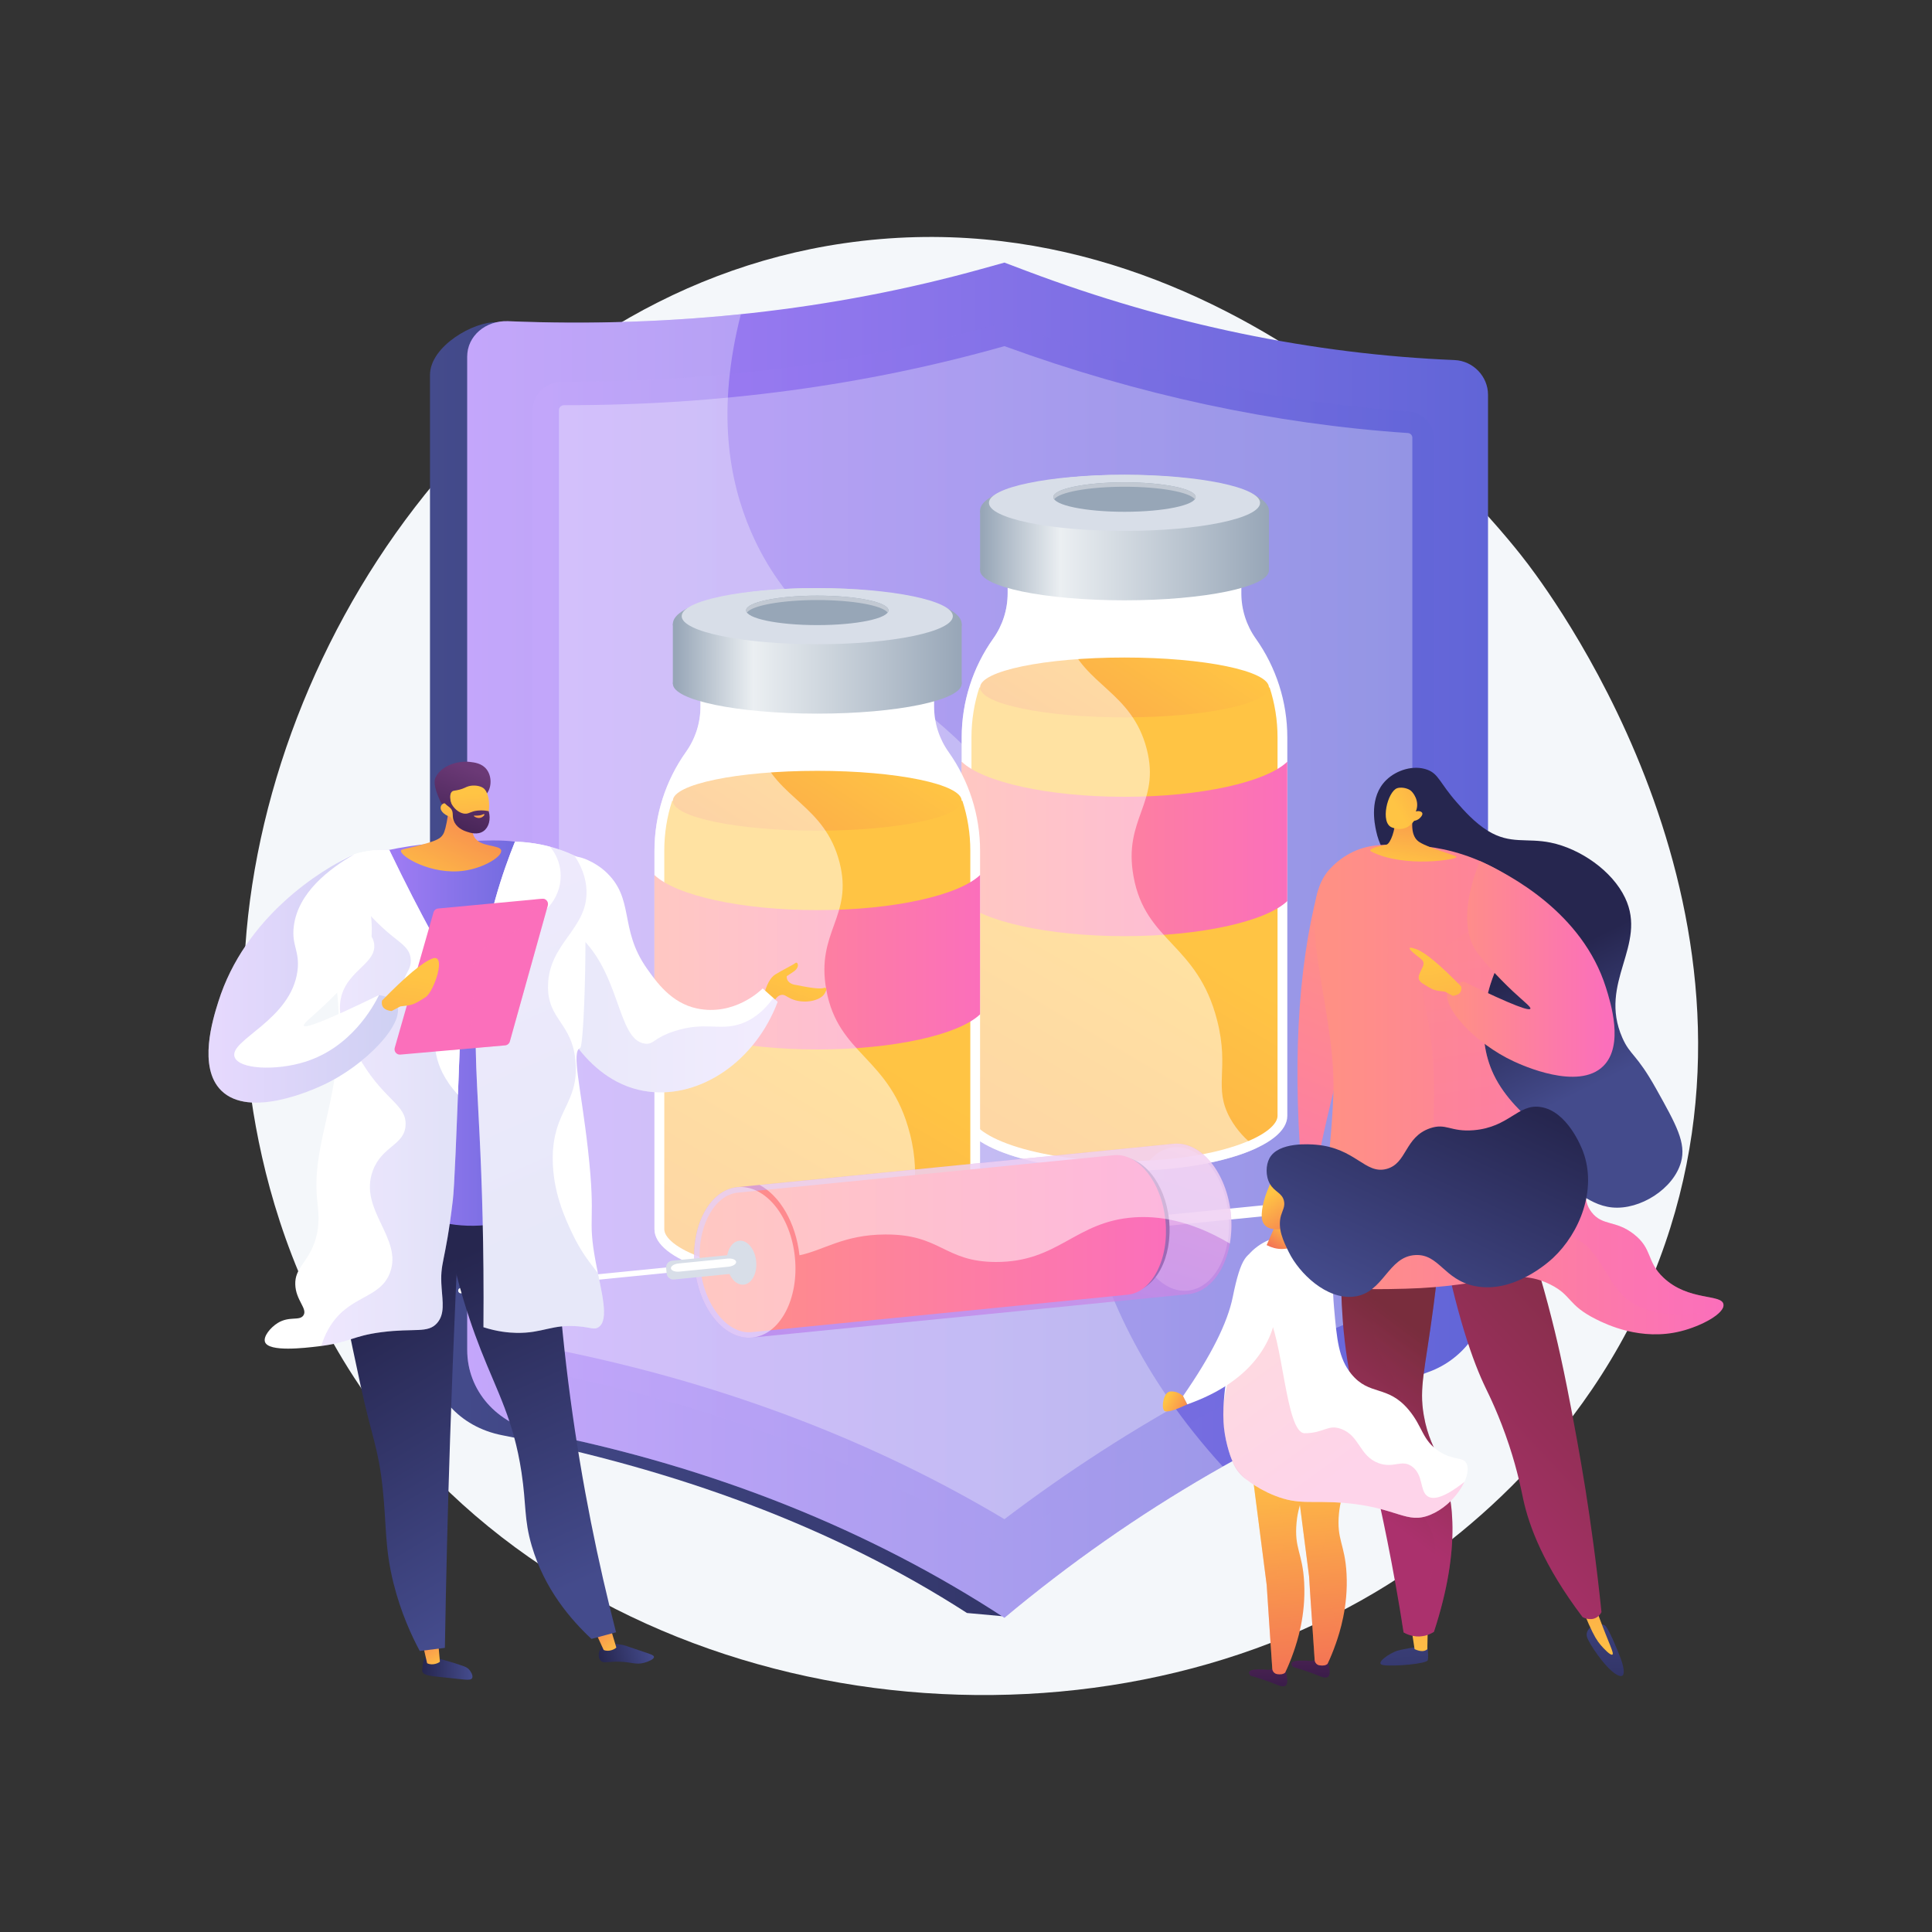 <svg version="1.2" baseProfile="tiny-ps" xmlns="http://www.w3.org/2000/svg" viewBox="0 0 512 512" width="3710" height="3710">
	<rect x="0" y="0" width="512" height="512" fill="#333333" stroke="none"/>
	<title>healthcare-svg</title>
	<defs>
		<linearGradient id="grd1" gradientUnits="userSpaceOnUse"  x1="113.95" y1="74.581" x2="384.469" y2="74.581">
			<stop offset="0" stop-color="#444b8c"  />
			<stop offset="0.996" stop-color="#26264f"  />
		</linearGradient>
		<linearGradient id="grd2" gradientUnits="userSpaceOnUse"  x1="123.817" y1="69.313" x2="394.337" y2="69.313">
			<stop offset="0" stop-color="#aa80f9"  />
			<stop offset="0.996" stop-color="#6165d7"  />
		</linearGradient>
		<linearGradient id="grd3" gradientUnits="userSpaceOnUse"  x1="141.231" y1="85.127" x2="380.049" y2="85.127">
			<stop offset="0" stop-color="#aa80f9"  />
			<stop offset="0.996" stop-color="#6165d7"  />
		</linearGradient>
		<linearGradient id="grd4" gradientUnits="userSpaceOnUse"  x1="353.287" y1="273.244" x2="218.43" y2="502.573">
			<stop offset="0" stop-color="#ffc444"  />
			<stop offset="0.996" stop-color="#f36f56"  />
		</linearGradient>
		<linearGradient id="grd5" gradientUnits="userSpaceOnUse"  x1="338.545" y1="183.582" x2="270.035" y2="288.871">
			<stop offset="0" stop-color="#ffc444"  />
			<stop offset="0.996" stop-color="#f36f56"  />
		</linearGradient>
		<linearGradient id="grd6" gradientUnits="userSpaceOnUse"  x1="254.861" y1="201.584" x2="341.148" y2="201.584">
			<stop offset="0" stop-color="#ff9085"  />
			<stop offset="1" stop-color="#fb6fbb"  />
		</linearGradient>
		<linearGradient id="grd7" gradientUnits="userSpaceOnUse"  x1="259.731" y1="142.953" x2="336.279" y2="142.953">
			<stop offset="0.008" stop-color="#97a6b7"  />
			<stop offset="0.278" stop-color="#ebeff2"  />
			<stop offset="1" stop-color="#97a6b7"  />
		</linearGradient>
		<linearGradient id="grd8" gradientUnits="userSpaceOnUse"  x1="259.731" y1="135.023" x2="336.279" y2="135.023">
			<stop offset="0.008" stop-color="#97a6b7"  />
			<stop offset="0.278" stop-color="#ebeff2"  />
			<stop offset="1" stop-color="#97a6b7"  />
		</linearGradient>
		<linearGradient id="grd9" gradientUnits="userSpaceOnUse"  x1="259.731" y1="125.54" x2="336.279" y2="125.54">
			<stop offset="0.008" stop-color="#97a6b7"  />
			<stop offset="0.278" stop-color="#ebeff2"  />
			<stop offset="1" stop-color="#97a6b7"  />
		</linearGradient>
		<linearGradient id="grd10" gradientUnits="userSpaceOnUse"  x1="271.869" y1="303.273" x2="137.013" y2="532.601">
			<stop offset="0" stop-color="#ffc444"  />
			<stop offset="0.996" stop-color="#f36f56"  />
		</linearGradient>
		<linearGradient id="grd11" gradientUnits="userSpaceOnUse"  x1="257.127" y1="213.611" x2="188.618" y2="318.899">
			<stop offset="0" stop-color="#ffc444"  />
			<stop offset="0.996" stop-color="#f36f56"  />
		</linearGradient>
		<linearGradient id="grd12" gradientUnits="userSpaceOnUse"  x1="173.444" y1="231.613" x2="259.731" y2="231.613">
			<stop offset="0" stop-color="#ff9085"  />
			<stop offset="1" stop-color="#fb6fbb"  />
		</linearGradient>
		<linearGradient id="grd13" gradientUnits="userSpaceOnUse"  x1="178.313" y1="172.982" x2="254.861" y2="172.982">
			<stop offset="0.008" stop-color="#97a6b7"  />
			<stop offset="0.278" stop-color="#ebeff2"  />
			<stop offset="1" stop-color="#97a6b7"  />
		</linearGradient>
		<linearGradient id="grd14" gradientUnits="userSpaceOnUse"  x1="178.313" y1="165.051" x2="254.861" y2="165.051">
			<stop offset="0.008" stop-color="#97a6b7"  />
			<stop offset="0.278" stop-color="#ebeff2"  />
			<stop offset="1" stop-color="#97a6b7"  />
		</linearGradient>
		<linearGradient id="grd15" gradientUnits="userSpaceOnUse"  x1="178.313" y1="155.569" x2="254.861" y2="155.569">
			<stop offset="0.008" stop-color="#97a6b7"  />
			<stop offset="0.278" stop-color="#ebeff2"  />
			<stop offset="1" stop-color="#97a6b7"  />
		</linearGradient>
		<linearGradient id="grd16" gradientUnits="userSpaceOnUse"  x1="285.042" y1="308.072" x2="307.343" y2="305.853">
			<stop offset="0" stop-color="#444b8c"  />
			<stop offset="0.996" stop-color="#26264f"  />
		</linearGradient>
		<linearGradient id="grd17" gradientUnits="userSpaceOnUse"  x1="334.838" y1="305.965" x2="290.46" y2="446.753">
			<stop offset="0.004" stop-color="#e38ddd"  />
			<stop offset="1" stop-color="#9571f6"  />
		</linearGradient>
		<linearGradient id="grd18" gradientUnits="userSpaceOnUse"  x1="185.748" y1="305.83" x2="308.643" y2="305.83">
			<stop offset="0" stop-color="#ff9085"  />
			<stop offset="1" stop-color="#fb6fbb"  />
		</linearGradient>
		<linearGradient id="grd19" gradientUnits="userSpaceOnUse"  x1="203.858" y1="257.222" x2="178.352" y2="325.538">
			<stop offset="0" stop-color="#ffc444"  />
			<stop offset="0.996" stop-color="#f36f56"  />
		</linearGradient>
		<linearGradient id="grd20" gradientUnits="userSpaceOnUse"  x1="206.089" y1="242.179" x2="143.548" y2="242.179">
			<stop offset="0" stop-color="#aa80f9"  />
			<stop offset="0.996" stop-color="#6165d7"  />
		</linearGradient>
		<linearGradient id="grd21" gradientUnits="userSpaceOnUse"  x1="124.749" y1="438.368" x2="111.789" y2="438.743">
			<stop offset="0" stop-color="#444b8c"  />
			<stop offset="0.996" stop-color="#26264f"  />
		</linearGradient>
		<linearGradient id="grd22" gradientUnits="userSpaceOnUse"  x1="120.023" y1="439.916" x2="113.224" y2="429.375">
			<stop offset="0" stop-color="#ffc444"  />
			<stop offset="0.996" stop-color="#f36f56"  />
		</linearGradient>
		<linearGradient id="grd23" gradientUnits="userSpaceOnUse"  x1="171.363" y1="432.538" x2="158.056" y2="436.197">
			<stop offset="0" stop-color="#444b8c"  />
			<stop offset="0.996" stop-color="#26264f"  />
		</linearGradient>
		<linearGradient id="grd24" gradientUnits="userSpaceOnUse"  x1="166.138" y1="436.391" x2="158.386" y2="426.178">
			<stop offset="0" stop-color="#ffc444"  />
			<stop offset="0.996" stop-color="#f36f56"  />
		</linearGradient>
		<linearGradient id="grd25" gradientUnits="userSpaceOnUse"  x1="145.034" y1="423.5" x2="107.421" y2="338.71">
			<stop offset="0" stop-color="#444b8c"  />
			<stop offset="0.996" stop-color="#26264f"  />
		</linearGradient>
		<linearGradient id="grd26" gradientUnits="userSpaceOnUse"  x1="112.78" y1="436.211" x2="68.938" y2="363.127">
			<stop offset="0" stop-color="#444b8c"  />
			<stop offset="0.996" stop-color="#26264f"  />
		</linearGradient>
		<linearGradient id="grd27" gradientUnits="userSpaceOnUse"  x1="96.052" y1="222.464" x2="149.051" y2="222.464">
			<stop offset="0" stop-color="#aa80f9"  />
			<stop offset="0.996" stop-color="#6165d7"  />
		</linearGradient>
		<linearGradient id="grd28" gradientUnits="userSpaceOnUse"  x1="129.156" y1="174.858" x2="187.134" y2="306.017">
			<stop offset="0" stop-color="#aa80f9"  />
			<stop offset="0.996" stop-color="#6165d7"  />
		</linearGradient>
		<linearGradient id="grd29" gradientUnits="userSpaceOnUse"  x1="85.148" y1="224.933" x2="121.756" y2="224.933">
			<stop offset="0" stop-color="#aa80f9"  />
			<stop offset="0.996" stop-color="#6165d7"  />
		</linearGradient>
		<linearGradient id="grd30" gradientUnits="userSpaceOnUse"  x1="102.307" y1="232.967" x2="118.63" y2="198.979">
			<stop offset="0" stop-color="#ffc444"  />
			<stop offset="0.996" stop-color="#f36f56"  />
		</linearGradient>
		<linearGradient id="grd31" gradientUnits="userSpaceOnUse"  x1="121.595" y1="231.368" x2="131.345" y2="206.333">
			<stop offset="0" stop-color="#311944"  />
			<stop offset="1" stop-color="#6b3976"  />
		</linearGradient>
		<linearGradient id="grd32" gradientUnits="userSpaceOnUse"  x1="129.779" y1="210.059" x2="131.656" y2="245.766">
			<stop offset="0" stop-color="#ffc444"  />
			<stop offset="0.996" stop-color="#f36f56"  />
		</linearGradient>
		<linearGradient id="grd33" gradientUnits="userSpaceOnUse"  x1="124.489" y1="231.695" x2="133.907" y2="207.514">
			<stop offset="0" stop-color="#311944"  />
			<stop offset="1" stop-color="#6b3976"  />
		</linearGradient>
		<linearGradient id="grd34" gradientUnits="userSpaceOnUse"  x1="125.469" y1="214.624" x2="125.048" y2="218.506">
			<stop offset="0" stop-color="#ffc444"  />
			<stop offset="1" stop-color="#f36f56"  />
		</linearGradient>
		<linearGradient id="grd35" gradientUnits="userSpaceOnUse"  x1="57.858" y1="226.114" x2="103.697" y2="226.114">
			<stop offset="0" stop-color="#aa80f9"  />
			<stop offset="0.996" stop-color="#6165d7"  />
		</linearGradient>
		<linearGradient id="grd36" gradientUnits="userSpaceOnUse"  x1="155.875" y1="330.693" x2="151.935" y2="296.109">
			<stop offset="0" stop-color="#ff9085"  />
			<stop offset="1" stop-color="#fb6fbb"  />
		</linearGradient>
		<linearGradient id="grd37" gradientUnits="userSpaceOnUse"  x1="102.898" y1="257.446" x2="90.094" y2="335.747">
			<stop offset="0" stop-color="#ffc444"  />
			<stop offset="0.996" stop-color="#f36f56"  />
		</linearGradient>
		<linearGradient id="grd38" gradientUnits="userSpaceOnUse"  x1="155.898" y1="330.869" x2="151.95" y2="296.219">
			<stop offset="0" stop-color="#ff9085"  />
			<stop offset="1" stop-color="#fb6fbb"  />
		</linearGradient>
		<linearGradient id="grd39" gradientUnits="userSpaceOnUse"  x1="377.973" y1="250.022" x2="330.446" y2="361.035">
			<stop offset="0" stop-color="#ff9085"  />
			<stop offset="1" stop-color="#fb6fbb"  />
		</linearGradient>
		<linearGradient id="grd40" gradientUnits="userSpaceOnUse"  x1="377.519" y1="417.739" x2="380.324" y2="468.229">
			<stop offset="0" stop-color="#444b8c"  />
			<stop offset="0.996" stop-color="#26264f"  />
		</linearGradient>
		<linearGradient id="grd41" gradientUnits="userSpaceOnUse"  x1="373.913" y1="442.476" x2="372.464" y2="376.16">
			<stop offset="0" stop-color="#ffc444"  />
			<stop offset="0.996" stop-color="#f36f56"  />
		</linearGradient>
		<linearGradient id="grd42" gradientUnits="userSpaceOnUse"  x1="429.007" y1="416.258" x2="431.608" y2="463.066">
			<stop offset="0" stop-color="#444b8c"  />
			<stop offset="0.996" stop-color="#26264f"  />
		</linearGradient>
		<linearGradient id="grd43" gradientUnits="userSpaceOnUse"  x1="418.785" y1="442.021" x2="417.256" y2="372.062">
			<stop offset="0" stop-color="#ffc444"  />
			<stop offset="0.996" stop-color="#f36f56"  />
		</linearGradient>
		<linearGradient id="grd44" gradientUnits="userSpaceOnUse"  x1="323.234" y1="369.931" x2="350.251" y2="333.671">
			<stop offset="0" stop-color="#ab316d"  />
			<stop offset="1" stop-color="#792d3d"  />
		</linearGradient>
		<linearGradient id="grd45" gradientUnits="userSpaceOnUse"  x1="340.193" y1="363.62" x2="409.654" y2="298.842">
			<stop offset="0" stop-color="#ab316d"  />
			<stop offset="1" stop-color="#792d3d"  />
		</linearGradient>
		<linearGradient id="grd46" gradientUnits="userSpaceOnUse"  x1="373.096" y1="311.814" x2="357.504" y2="280.016">
			<stop offset="0" stop-color="#444b8c"  />
			<stop offset="0.996" stop-color="#26264f"  />
		</linearGradient>
		<linearGradient id="grd47" gradientUnits="userSpaceOnUse"  x1="337.796" y1="372.711" x2="361.031" y2="341.527">
			<stop offset="0" stop-color="#ab316d"  />
			<stop offset="1" stop-color="#792d3d"  />
		</linearGradient>
		<linearGradient id="grd48" gradientUnits="userSpaceOnUse"  x1="353.711" y1="223.586" x2="456.425" y2="223.586">
			<stop offset="0" stop-color="#ff9085"  />
			<stop offset="1" stop-color="#fb6fbb"  />
		</linearGradient>
		<linearGradient id="grd49" gradientUnits="userSpaceOnUse"  x1="436.67" y1="218.881" x2="453.39" y2="321.131">
			<stop offset="0" stop-color="#ff9085"  />
			<stop offset="1" stop-color="#fb6fbb"  />
		</linearGradient>
		<linearGradient id="grd50" gradientUnits="userSpaceOnUse"  x1="385.065" y1="227.917" x2="425.586" y2="227.917">
			<stop offset="0" stop-color="#ff9085"  />
			<stop offset="1" stop-color="#fb6fbb"  />
		</linearGradient>
		<linearGradient id="grd51" gradientUnits="userSpaceOnUse"  x1="362.263" y1="227.887" x2="366.974" y2="200.967">
			<stop offset="0" stop-color="#ffc444"  />
			<stop offset="0.996" stop-color="#f36f56"  />
		</linearGradient>
		<linearGradient id="grd52" gradientUnits="userSpaceOnUse"  x1="367.645" y1="209.734" x2="398.356" y2="191.797">
			<stop offset="0" stop-color="#ffc444"  />
			<stop offset="0.996" stop-color="#f36f56"  />
		</linearGradient>
		<linearGradient id="grd53" gradientUnits="userSpaceOnUse"  x1="385.701" y1="254.08" x2="397.685" y2="327.368">
			<stop offset="0" stop-color="#ffc444"  />
			<stop offset="0.996" stop-color="#f36f56"  />
		</linearGradient>
		<linearGradient id="grd54" gradientUnits="userSpaceOnUse"  x1="342.102" y1="448.481" x2="341.554" y2="413.789">
			<stop offset="0" stop-color="#311944"  />
			<stop offset="1" stop-color="#893976"  />
		</linearGradient>
		<linearGradient id="grd55" gradientUnits="userSpaceOnUse"  x1="342.197" y1="383.939" x2="347.171" y2="446.273">
			<stop offset="0" stop-color="#ffc444"  />
			<stop offset="0.996" stop-color="#f36f56"  />
		</linearGradient>
		<linearGradient id="grd56" gradientUnits="userSpaceOnUse"  x1="342.197" y1="383.939" x2="347.171" y2="446.276">
			<stop offset="0" stop-color="#ffc444"  />
			<stop offset="0.996" stop-color="#f36f56"  />
		</linearGradient>
		<linearGradient id="grd57" gradientUnits="userSpaceOnUse"  x1="330.872" y1="450.802" x2="330.323" y2="416.111">
			<stop offset="0" stop-color="#311944"  />
			<stop offset="1" stop-color="#893976"  />
		</linearGradient>
		<linearGradient id="grd58" gradientUnits="userSpaceOnUse"  x1="330.967" y1="386.26" x2="335.941" y2="448.595">
			<stop offset="0" stop-color="#ffc444"  />
			<stop offset="0.996" stop-color="#f36f56"  />
		</linearGradient>
		<linearGradient id="grd59" gradientUnits="userSpaceOnUse"  x1="330.967" y1="386.26" x2="335.941" y2="448.597">
			<stop offset="0" stop-color="#ffc444"  />
			<stop offset="0.996" stop-color="#f36f56"  />
		</linearGradient>
		<linearGradient id="grd60" gradientUnits="userSpaceOnUse"  x1="345.127" y1="326.929" x2="341.009" y2="333.592">
			<stop offset="0" stop-color="#ffc444"  />
			<stop offset="0.996" stop-color="#f36f56"  />
		</linearGradient>
		<linearGradient id="grd61" gradientUnits="userSpaceOnUse"  x1="333.757" y1="318.639" x2="377.213" y2="378.892">
			<stop offset="0" stop-color="#ff9085"  />
			<stop offset="1" stop-color="#fb6fbb"  />
		</linearGradient>
		<linearGradient id="grd62" gradientUnits="userSpaceOnUse"  x1="330.462" y1="320.477" x2="338.66" y2="332.751">
			<stop offset="0" stop-color="#ffc444"  />
			<stop offset="0.996" stop-color="#f36f56"  />
		</linearGradient>
		<linearGradient id="grd63" gradientUnits="userSpaceOnUse"  x1="325.898" y1="329.521" x2="354.109" y2="269.243">
			<stop offset="0" stop-color="#444b8c"  />
			<stop offset="0.996" stop-color="#26264f"  />
		</linearGradient>
		<linearGradient id="grd64" gradientUnits="userSpaceOnUse"  x1="310.787" y1="367.646" x2="318.496" y2="371.848">
			<stop offset="0" stop-color="#ffc444"  />
			<stop offset="0.996" stop-color="#f36f56"  />
		</linearGradient>
	</defs>
	<style>
		tspan { white-space:pre }
		.shp0 { fill: #f4f7fa } 
		.shp1 { fill: url(#grd1) } 
		.shp2 { fill: url(#grd2) } 
		.shp3 { opacity: 0.502;mix-blend-mode: multiply;fill: url(#grd3) } 
		.shp4 { opacity: 0.302;mix-blend-mode: soft-light;fill: #ffffff } 
		.shp5 { mix-blend-mode: soft-light;fill: #ffffff } 
		.shp6 { fill: #ffffff } 
		.shp7 { fill: url(#grd4) } 
		.shp8 { fill: url(#grd5) } 
		.shp9 { fill: url(#grd6) } 
		.shp10 { opacity: 0.502;mix-blend-mode: soft-light;fill: #ffffff } 
		.shp11 { fill: url(#grd7) } 
		.shp12 { fill: url(#grd8) } 
		.shp13 { fill: url(#grd9) } 
		.shp14 { fill: #d8dee8 } 
		.shp15 { fill: #97a6b7 } 
		.shp16 { fill: #c2c9d3 } 
		.shp17 { fill: url(#grd10) } 
		.shp18 { fill: url(#grd11) } 
		.shp19 { fill: url(#grd12) } 
		.shp20 { fill: url(#grd13) } 
		.shp21 { fill: url(#grd14) } 
		.shp22 { fill: url(#grd15) } 
		.shp23 { fill: url(#grd16) } 
		.shp24 { opacity: 0.69;fill: url(#grd17) } 
		.shp25 { fill: url(#grd18) } 
		.shp26 { opacity: 0.502;mix-blend-mode: multiply;fill: #d8dee8 } 
		.shp27 { fill: url(#grd19) } 
		.shp28 { opacity: 0.149;mix-blend-mode: multiply;fill: url(#grd20) } 
		.shp29 { fill: url(#grd21) } 
		.shp30 { fill: url(#grd22) } 
		.shp31 { fill: url(#grd23) } 
		.shp32 { fill: url(#grd24) } 
		.shp33 { fill: url(#grd25) } 
		.shp34 { fill: url(#grd26) } 
		.shp35 { fill: url(#grd27) } 
		.shp36 { opacity: 0.149;mix-blend-mode: multiply;fill: url(#grd28) } 
		.shp37 { opacity: 0.302;mix-blend-mode: multiply;fill: url(#grd29) } 
		.shp38 { fill: url(#grd30) } 
		.shp39 { fill: url(#grd31) } 
		.shp40 { fill: url(#grd32) } 
		.shp41 { fill: url(#grd33) } 
		.shp42 { fill: url(#grd34) } 
		.shp43 { opacity: 0.302;mix-blend-mode: multiply;fill: url(#grd35) } 
		.shp44 { fill: url(#grd36) } 
		.shp45 { fill: url(#grd37) } 
		.shp46 { opacity: 0.302;mix-blend-mode: multiply;fill: url(#grd38) } 
		.shp47 { fill: url(#grd39) } 
		.shp48 { fill: url(#grd40) } 
		.shp49 { fill: url(#grd41) } 
		.shp50 { fill: url(#grd42) } 
		.shp51 { fill: url(#grd43) } 
		.shp52 { fill: url(#grd44) } 
		.shp53 { fill: url(#grd45) } 
		.shp54 { fill: url(#grd46) } 
		.shp55 { opacity: 0.302;mix-blend-mode: multiply;fill: url(#grd47) } 
		.shp56 { fill: url(#grd48) } 
		.shp57 { mix-blend-mode: multiply;fill: url(#grd49) } 
		.shp58 { fill: url(#grd50) } 
		.shp59 { fill: url(#grd51) } 
		.shp60 { fill: url(#grd52) } 
		.shp61 { fill: url(#grd53) } 
		.shp62 { fill: url(#grd54) } 
		.shp63 { fill: url(#grd55) } 
		.shp64 { opacity: 0.302;mix-blend-mode: multiply;fill: url(#grd56) } 
		.shp65 { fill: url(#grd57) } 
		.shp66 { fill: url(#grd58) } 
		.shp67 { opacity: 0.302;mix-blend-mode: multiply;fill: url(#grd59) } 
		.shp68 { fill: url(#grd60) } 
		.shp69 { opacity: 0.302;mix-blend-mode: multiply;fill: url(#grd61) } 
		.shp70 { fill: url(#grd62) } 
		.shp71 { fill: url(#grd63) } 
		.shp72 { fill: url(#grd64) } 
	</style>
	<g id="Illustration">
		<g id="&lt;Group&gt;">
			<path id="&lt;Path&gt;" class="shp0" d="M439.76 333.76C420.27 385.62 379.86 412.83 364.39 422.01C284.7 469.33 165.07 454.86 103.92 378.95C64.76 330.34 64.25 274.7 64.64 258.86C66.81 172.83 130.18 78.05 223.63 64.47C327.07 49.43 398.1 140.44 404.99 149.58C413.34 160.65 473.68 243.49 439.76 333.76Z" />
			<g id="&lt;Group&gt;">
				<g id="&lt;Group&gt;">
					<path id="&lt;Path&gt;" class="shp1" d="M262.35 77.1L256.31 74.86L250.23 76.52C211.17 87.24 175.61 87.18 131.57 85.4C125.59 85.16 113.95 91.73 113.95 99.38L113.95 358.82C113.95 369.37 121.77 378.15 133.07 380.35L133.07 380.35C179.14 389.34 220.76 404.58 256.26 427.46L265.51 428.3C291 399.69 325.41 378.44 368.76 364.53L368.76 364.53C378.1 361.22 384.47 352.43 384.47 342.93L384.47 109.37C384.47 104.56 380.51 100.51 375.61 100.31L375.61 100.31C338.21 98.8 299.92 91.05 262.35 77.1Z" />
					<path id="&lt;Path&gt;" class="shp2" d="M272.22 71.87L266.18 69.59L260.1 71.28C221.03 82.15 178.7 86.93 134.66 85.12L134.66 85.12C128.68 84.88 123.82 89.07 123.82 94.48L123.82 357.77C123.82 368.49 131.64 377.39 142.94 379.63L142.94 379.63C189.01 388.76 230.68 405.51 266.18 428.73L266.18 428.73L266.18 428.73C300.71 399.88 338.97 377.84 378.63 363.57L378.63 363.57C387.96 360.21 394.34 351.29 394.34 341.65L394.34 104.61C394.34 99.74 390.38 95.63 385.48 95.42L385.48 95.42C348.08 93.89 309.78 86.02 272.22 71.87Z" />
					<path id="&lt;Path&gt;" class="shp3" d="M373.32 109.04C338.11 106.58 302.43 98.84 267.11 85.75L266.18 85.4L265.24 85.67C228.87 96.02 189.97 101.28 149.29 101.12C144.8 101.11 141.23 104.33 141.23 108.42L141.23 356.74C141.23 360.42 143.9 363.5 147.78 364.29C191.8 373.28 231.45 388.7 266.18 409.98C299.99 383.64 336.48 363.59 374.57 350.11C377.8 348.96 380.05 345.84 380.05 342.5L380.05 116.19C380.05 112.46 377.08 109.3 373.32 109.04Z" />
					<path id="&lt;Path&gt;" class="shp4" d="M266.18 402.6C231.85 382.08 192.81 367.07 149.72 358.17C148.79 357.98 148.13 357.22 148.13 356.33L148.13 108.65C148.13 107.94 148.74 107.38 149.53 107.38C190.43 107.44 229.62 102.1 266.18 91.73C301.72 104.7 337.71 112.37 373.12 114.76C373.77 114.81 374.29 115.35 374.29 116L374.29 342.85C374.29 343.65 373.72 344.44 372.94 344.71C335.57 357.84 299.6 377.24 266.18 402.6Z" />
					<g id="&lt;Group&gt;" style="opacity: 0.302">
						<path id="&lt;Path&gt;" class="shp5" d="M277.45 229.41C256.05 181.34 216.01 180.26 199 140.84C193.22 127.45 189.81 108.84 196.33 83.27C176.28 85.35 155.67 85.99 134.66 85.12L134.66 85.12C128.68 84.88 123.82 89.07 123.82 94.48L123.82 357.77C123.82 368.49 131.64 377.39 142.94 379.63L142.94 379.63C189.01 388.76 230.68 405.51 266.18 428.73L266.18 428.73L266.18 428.73C284.51 413.41 303.92 400 324.04 388.66C302.23 364.69 292.45 341.58 288.01 322.36C278.9 282.9 293.49 265.45 277.45 229.41Z" />
					</g>
				</g>
				<g id="&lt;Group&gt;">
					<path id="&lt;Path&gt;" class="shp6" d="M328.97 157.23L328.97 150.15L267.04 150.15L267.04 157.23C267.04 161.54 265.7 165.74 263.21 169.24C257.78 176.89 254.86 186.04 254.86 195.41L254.86 295.73C254.86 303.78 274.18 310.3 298 310.3C321.83 310.3 341.15 303.78 341.15 295.73L341.15 195.41C341.15 186.04 338.23 176.89 332.8 169.24C330.31 165.74 328.97 161.54 328.97 157.23Z" />
					<path id="&lt;Path&gt;" class="shp7" d="M259.55 182.18C258.17 186.41 257.45 190.87 257.45 195.41L257.45 295.73C257.45 297.75 260.31 300.87 268.33 303.58C276.22 306.25 286.76 307.71 298 307.71C309.25 307.71 319.79 306.25 327.68 303.58C335.7 300.87 338.56 297.75 338.56 295.73L338.56 195.41C338.56 190.87 337.84 186.41 336.46 182.18L259.55 182.18Z" />
					<path id="&lt;Path&gt;" class="shp8" d="M336.28 182.18C336.28 186.56 319.14 190.11 298 190.11C276.87 190.11 259.73 186.56 259.73 182.18C259.73 177.8 276.87 174.25 298 174.25C319.14 174.25 336.28 177.8 336.28 182.18Z" />
					<g id="&lt;Group&gt;">
						<path id="&lt;Path&gt;" class="shp9" d="M298 211.16C277.68 211.16 260.5 207.25 254.86 201.86L254.86 238.79C260.5 244.17 277.68 248.09 298 248.09C318.33 248.09 335.51 244.17 341.15 238.79L341.15 201.86C335.51 207.25 318.33 211.16 298 211.16Z" />
					</g>
					<path id="&lt;Path&gt;" class="shp10" d="M326.04 296.42C321.39 288.06 325.92 283.55 322.55 270.38C317.31 249.95 303.58 249.78 300.4 232.29C297.58 216.81 307.62 212.94 303.89 198.48C299.98 183.31 287.39 181.65 282.91 169.34C281.17 164.57 280.71 158.36 283.38 150.15L267.04 150.15L267.04 157.23C267.04 161.54 265.7 165.74 263.21 169.24C257.78 176.89 254.86 186.04 254.86 195.41L254.86 295.73C254.86 303.78 274.18 310.3 298 310.3C312.46 310.3 325.24 307.9 333.07 304.22C330.23 302.13 327.8 299.57 326.04 296.42Z" />
					<g id="&lt;Group&gt;">
						<path id="&lt;Path&gt;" class="shp11" d="M336.28 151.16C336.28 155.54 319.14 159.09 298 159.09C276.87 159.09 259.73 155.54 259.73 151.16C259.73 146.78 276.87 143.23 298 143.23C319.14 143.23 336.28 146.78 336.28 151.16Z" />
						<path id="&lt;Path&gt;" class="shp12" d="M336.28 151.16L259.73 151.16L259.73 135.3L336.28 135.3L336.28 151.16Z" />
						<path id="&lt;Path&gt;" class="shp13" d="M336.28 135.33C336.28 140.58 319.14 144.84 298 144.84C276.87 144.84 259.73 140.58 259.73 135.33C259.73 130.07 276.87 125.82 298 125.82C319.14 125.82 336.28 130.07 336.28 135.33Z" />
						<path id="&lt;Path&gt;" class="shp14" d="M333.93 133.26C333.93 137.37 317.85 140.7 298 140.7C278.16 140.7 262.08 137.37 262.08 133.26C262.08 129.15 278.16 125.82 298 125.82C317.85 125.82 333.93 129.15 333.93 133.26Z" />
						<g id="&lt;Group&gt;">
							<path id="&lt;Path&gt;" class="shp15" d="M316.86 131.72C316.86 133.88 308.42 135.63 298 135.63C287.59 135.63 279.15 133.88 279.15 131.72C279.15 129.57 287.59 127.82 298 127.82C308.42 127.82 316.86 129.57 316.86 131.72Z" />
							<path id="&lt;Path&gt;" class="shp16" d="M298 128.99C307.46 128.99 315.28 130.43 316.65 132.31C316.79 132.12 316.86 131.92 316.86 131.72C316.86 129.57 308.42 127.82 298 127.82C287.59 127.82 279.15 129.57 279.15 131.72C279.15 131.92 279.22 132.12 279.36 132.31C280.73 130.43 288.55 128.99 298 128.99Z" />
						</g>
					</g>
				</g>
				<g id="&lt;Group&gt;">
					<path id="&lt;Path&gt;" class="shp6" d="M247.55 187.26L247.55 180.18L185.63 180.18L185.63 187.26C185.63 191.57 184.29 195.76 181.79 199.27C176.36 206.92 173.44 216.06 173.44 225.44L173.44 325.76C173.44 333.81 192.76 340.33 216.59 340.33C240.42 340.33 259.73 333.81 259.73 325.76L259.73 225.44C259.73 216.06 256.81 206.92 251.38 199.27C248.89 195.76 247.55 191.57 247.55 187.26Z" />
					<path id="&lt;Path&gt;" class="shp17" d="M178.13 212.21C176.75 216.44 176.04 220.9 176.04 225.44L176.04 325.76C176.04 327.78 178.89 330.9 186.91 333.61C194.8 336.27 205.34 337.74 216.59 337.74C227.84 337.74 238.38 336.27 246.27 333.61C254.28 330.9 257.14 327.78 257.14 325.76L257.14 225.44C257.14 220.9 256.43 216.44 255.04 212.21L178.13 212.21Z" />
					<path id="&lt;Path&gt;" class="shp18" d="M254.86 212.21C254.86 216.59 237.73 220.14 216.59 220.14C195.45 220.14 178.31 216.59 178.31 212.21C178.31 207.83 195.45 204.28 216.59 204.28C237.73 204.28 254.86 207.83 254.86 212.21Z" />
					<g id="&lt;Group&gt;">
						<path id="&lt;Path&gt;" class="shp19" d="M216.59 241.19C196.27 241.19 179.09 237.27 173.44 231.89L173.44 268.81C179.09 274.2 196.27 278.12 216.59 278.12C236.91 278.12 254.09 274.2 259.73 268.81L259.73 231.89C254.09 237.27 236.91 241.19 216.59 241.19Z" />
					</g>
					<path id="&lt;Path&gt;" class="shp10" d="M244.63 326.45C239.97 318.09 244.51 313.58 241.13 300.41C235.89 279.98 222.16 279.81 218.98 262.32C216.16 246.84 226.2 242.97 222.48 228.51C218.56 213.33 205.97 211.68 201.49 199.37C199.76 194.6 199.29 188.39 201.96 180.18L185.63 180.18L185.63 187.26C185.63 191.57 184.29 195.76 181.79 199.27C176.36 206.92 173.44 216.06 173.44 225.44L173.44 325.76C173.44 333.81 192.76 340.33 216.59 340.33C231.04 340.33 243.83 337.93 251.66 334.25C248.81 332.16 246.38 329.6 244.63 326.45Z" />
					<g id="&lt;Group&gt;">
						<path id="&lt;Path&gt;" class="shp20" d="M254.86 181.19C254.86 185.57 237.73 189.12 216.59 189.12C195.45 189.12 178.31 185.57 178.31 181.19C178.31 176.81 195.45 173.26 216.59 173.26C237.73 173.26 254.86 176.81 254.86 181.19Z" />
						<path id="&lt;Path&gt;" class="shp21" d="M254.86 181.19L178.31 181.19L178.31 165.33L254.86 165.33L254.86 181.19Z" />
						<path id="&lt;Path&gt;" class="shp22" d="M254.86 165.36C254.86 170.61 237.73 174.87 216.59 174.87C195.45 174.87 178.31 170.61 178.31 165.36C178.31 160.1 195.45 155.85 216.59 155.85C237.73 155.85 254.86 160.1 254.86 165.36Z" />
						<path id="&lt;Path&gt;" class="shp14" d="M252.51 163.29C252.51 167.4 236.43 170.73 216.59 170.73C196.75 170.73 180.66 167.4 180.66 163.29C180.66 159.18 196.75 155.85 216.59 155.85C236.43 155.85 252.51 159.18 252.51 163.29Z" />
						<g id="&lt;Group&gt;">
							<path id="&lt;Path&gt;" class="shp15" d="M235.45 161.75C235.45 163.91 227 165.66 216.59 165.66C206.17 165.66 197.73 163.91 197.73 161.75C197.73 159.59 206.17 157.85 216.59 157.85C227 157.85 235.45 159.59 235.45 161.75Z" />
							<path id="&lt;Path&gt;" class="shp16" d="M216.59 159.02C226.04 159.02 233.86 160.46 235.23 162.34C235.37 162.15 235.45 161.95 235.45 161.75C235.45 159.59 227 157.85 216.59 157.85C206.17 157.85 197.73 159.59 197.73 161.75C197.73 161.95 197.8 162.15 197.94 162.34C199.31 160.46 207.14 159.02 216.59 159.02Z" />
						</g>
					</g>
				</g>
				<g id="&lt;Group&gt;">
					<path id="&lt;Path&gt;" class="shp6" d="M379.91 316.37C381 327.38 375.94 336.89 368.6 337.62C361.27 338.35 354.43 330.02 353.34 319.02C352.24 308.01 357.3 298.5 364.64 297.77C371.97 297.04 378.81 305.37 379.91 316.37Z" />
					<path id="&lt;Path&gt;" class="shp16" d="M378.02 316.56C379.11 327.57 374.05 337.08 366.72 337.81C359.38 338.54 352.54 330.21 351.45 319.21C350.35 308.2 355.41 298.69 362.75 297.96C370.09 297.22 376.92 305.55 378.02 316.56Z" />
					<path id="&lt;Path&gt;" class="shp6" d="M366.43 319.17L297.51 326.03C296.92 326.09 296.39 325.66 296.33 325.07L296.26 324.32C296.2 323.73 296.63 323.2 297.22 323.15L366.14 316.28C366.73 316.23 367.26 316.66 367.31 317.25L367.39 318C367.45 318.59 367.02 319.11 366.43 319.17Z" />
					<path id="&lt;Path&gt;" class="shp10" d="M325.56 321.78C326.6 332.27 321.78 341.34 314.79 342.03C307.8 342.73 301.29 334.79 300.24 324.3C299.2 313.81 304.02 304.75 311.01 304.05C318 303.36 324.52 311.29 325.56 321.78Z" />
					<path id="&lt;Path&gt;" class="shp23" d="M309.82 323.35C310.8 333.24 306.26 341.79 299.66 342.44C293.07 343.1 286.93 335.62 285.94 325.73C284.96 315.84 289.51 307.29 296.1 306.63C302.69 305.97 308.84 313.46 309.82 323.35Z" />
					<path id="&lt;Path&gt;" class="shp24" d="M310.92 303.12L195.39 314.61C188.05 315.34 183 324.86 184.09 335.86C185.19 346.87 192.02 355.2 199.36 354.47L314.88 342.97C322.22 342.24 327.28 332.73 326.19 321.72C325.09 310.71 318.25 302.38 310.92 303.12Z" />
					<path id="&lt;Path&gt;" class="shp25" d="M199.21 353.03C196.17 353.33 193.07 351.77 190.51 348.65C187.8 345.35 186.04 340.76 185.53 335.72C185.03 330.68 185.86 325.83 187.86 322.07C189.76 318.5 192.49 316.36 195.54 316.06L295.18 306.14C298.23 305.84 301.32 307.39 303.89 310.52C306.59 313.81 308.36 318.4 308.86 323.44C309.36 328.49 308.53 333.34 306.53 337.1C304.63 340.67 301.91 342.8 298.85 343.11L199.21 353.03Z" />
					<path id="&lt;Path&gt;" class="shp10" d="M210.66 333.22C211.76 344.23 206.7 353.74 199.36 354.47C192.02 355.2 185.19 346.87 184.09 335.86C183 324.86 188.05 315.34 195.39 314.61C202.73 313.88 209.57 322.21 210.66 333.22Z" />
					<path id="&lt;Path&gt;" class="shp10" d="M310.92 303.12L201.3 314.03C206.63 316.87 210.89 323.97 211.87 332.66C218.33 331.34 223.48 327.22 234.56 327.15C249.4 327.05 250.13 334.38 263.87 334.44C280.58 334.5 284.86 323.68 300.61 322.61C306.56 322.21 315.1 323.14 325.92 329.55C326.35 327.11 326.46 324.46 326.19 321.72C325.09 310.71 318.25 302.38 310.92 303.12Z" />
					<path id="&lt;Path&gt;" class="shp6" d="M195.72 333.98L122.07 341.31C121.67 341.35 121.38 341.7 121.42 342.1C121.46 342.5 121.81 342.79 122.21 342.75L195.86 335.42C196.26 335.38 196.55 335.03 196.51 334.63C196.47 334.23 196.11 333.94 195.72 333.98Z" />
					<path id="&lt;Path&gt;" class="shp14" d="M200.39 334.24C200.71 337.45 199.23 340.23 197.09 340.44C194.95 340.66 192.95 338.22 192.63 335.01C192.31 331.8 193.79 329.03 195.93 328.81C198.07 328.6 200.07 331.03 200.39 334.24Z" />
					<path id="&lt;Path&gt;" class="shp26" d="M199.54 334.33C199.82 337.08 198.55 339.46 196.72 339.64C194.88 339.82 193.17 337.74 192.9 334.99C192.63 332.24 193.89 329.86 195.72 329.67C197.56 329.49 199.27 331.57 199.54 334.33Z" />
					<path id="&lt;Path&gt;" class="shp14" d="M195.01 337.45L178.61 339.08C177.64 339.18 176.77 338.47 176.67 337.49L176.53 336.04C176.43 335.07 177.14 334.2 178.12 334.1L194.51 332.47C195.49 332.37 196.36 333.09 196.45 334.06L196.6 335.51C196.69 336.49 195.98 337.36 195.01 337.45Z" />
					<path id="&lt;Path&gt;" class="shp5" d="M192.81 333.54L179.85 334.83C178.66 334.95 177.74 335.53 177.8 336.13L177.8 336.13C177.86 336.72 178.87 337.11 180.07 336.99L193.03 335.7C194.22 335.58 195.14 335 195.08 334.41C195.02 333.81 194.01 333.42 192.81 333.54Z" />
				</g>
			</g>
			<g id="&lt;Group&gt;">
				<path id="&lt;Path&gt;" class="shp27" d="M202.34 264.03C203.11 260.98 204.15 259.05 205.45 258.25C207.39 257.04 210.13 255.75 210.76 255.22C211.39 254.69 212.13 256.27 210.31 257.49C209.11 258.3 208.5 258.7 208.5 258.7C208.46 259.04 208.52 259.3 208.58 259.48C208.86 260.34 209.84 260.93 211.05 261.04C215.71 262.01 217.52 262.06 218.23 261.85C218.34 261.82 218.74 261.69 218.91 261.87C219.19 262.16 218.69 263.07 218.48 263.39C217.22 265.32 212.86 266.15 209.59 264.65C208.39 264.1 207.94 263.51 207.06 263.66C205.68 263.89 204.83 265.72 204.33 267.23L202.34 264.03Z" />
				<path id="&lt;Path&gt;" class="shp6" d="M206.09 265.49C204.76 264.31 203.44 263.13 202.12 261.95C201.63 262.44 194.56 269.34 184.68 267.25C177.87 265.81 173.95 260.22 171.43 256.66C163.88 245.94 168.4 238.08 160.27 230.8C158.01 228.78 153.58 226.33 150.69 227.08C143.79 228.86 139.81 249.61 146.49 265.93C147.84 269.22 155.26 287.36 172.1 289.32C185.69 290.91 200.1 281.33 206.09 265.49Z" />
				<path id="&lt;Path&gt;" class="shp28" d="M152.23 246.95C164.67 256.77 163.29 275.62 170.94 276.58C173.27 276.87 173.15 275.08 178.72 273.27C186.87 270.62 190.7 273.29 196.43 271.28C198.81 270.45 201.89 268.66 204.94 264.46C205.32 264.8 205.71 265.15 206.09 265.49C200.1 281.33 185.69 290.91 172.1 289.32C155.26 287.36 147.84 269.22 146.49 265.93C143.36 258.27 142.57 249.64 143.33 242.45C146.2 243.29 149.32 244.65 152.23 246.95Z" />
				<path id="&lt;Path&gt;" class="shp29" d="M112.87 439.15C112.15 439.73 112.01 441.21 111.93 442.17C111.89 442.6 111.87 442.82 111.92 442.97C112.27 444.08 114.42 444.19 117.79 444.54C123.12 445.08 124.7 445.5 125.12 444.71C125.51 443.97 124.56 442.75 124.46 442.62C123.88 441.89 123.18 441.63 121.82 441.19C119.31 440.36 117.61 439.91 117.1 439.77C113.89 438.91 113.35 438.76 112.87 439.15Z" />
				<path id="&lt;Path&gt;" class="shp30" d="M116.04 434.28L116.58 440.35C116.42 440.64 114.62 441.52 113.19 440.77L111.82 434.8L116.04 434.28Z" />
				<path id="&lt;Path&gt;" class="shp31" d="M159.44 436.46C158.58 437.42 158.38 439.19 159.13 440.06C159.88 440.92 160.99 440.28 164.17 440.37C167.56 440.47 168.45 441.27 170.76 440.64C171.69 440.38 173.34 439.75 173.31 439.09C173.28 438.62 172.45 438.38 169.64 437.44C165.67 436.11 165.69 436.04 164.84 435.9C162.72 435.55 160.59 435.19 159.44 436.46Z" />
				<path id="&lt;Path&gt;" class="shp32" d="M161.62 430.92L163.33 436.59C163.2 436.89 161.46 437.91 159.98 437.26L157.45 431.76L161.62 430.92Z" />
				<path id="&lt;Path&gt;" class="shp33" d="M146.48 306.8C146.73 325.85 148.03 347.26 151.15 370.53C154.23 393.52 158.55 414.3 163.26 432.57C161.09 433.15 158.91 433.74 156.74 434.33C151.22 429.18 144.27 421.09 140.91 409.65C138.83 402.55 139.52 398.9 138.2 390.17C136.09 376.26 131.83 368.98 127.43 357.77C123.47 347.69 118.79 332.9 116.28 313.14C126.35 311.03 136.42 308.91 146.48 306.8Z" />
				<path id="&lt;Path&gt;" class="shp34" d="M122.54 306.89C121.21 331.11 120.12 355.79 119.29 380.9C118.66 399.74 118.21 418.34 117.9 436.7C115.68 436.98 113.46 437.25 111.24 437.53C109.1 433.53 106.25 427.42 104.29 419.6C101.92 410.09 102.47 404.44 101.43 394.59C100.27 383.54 98.57 381.13 95.57 367.19C89.48 338.9 86.43 324.75 93.23 315.96C95.43 313.1 102.35 305.93 122.54 306.89Z" />
				<path id="&lt;Path&gt;" class="shp35" d="M96.05 226.95C101.25 225.49 108.87 223.78 118.21 223.25C131.52 222.5 138.17 222.12 142.89 225.29C153.78 232.61 145.35 249.51 149.81 291.4C151.7 309.2 152.56 308.05 148.29 314.39C139.61 327.26 115.23 328.32 104.07 317.16C98.17 311.26 97.41 310.92 97.26 304.19C96.7 277.62 96.28 252.53 96.05 226.95Z" />
				<path id="&lt;Path&gt;" class="shp6" d="M153.46 227.35C146.54 223.79 140.11 223.14 136.48 223.05C133.18 231.19 129.05 243.45 127.09 258.8C125.32 272.64 126.15 281.81 127.09 300.84C127.69 312.86 128.3 330.27 128.12 351.73C131.78 352.9 134.78 353.18 136.79 353.22C143.91 353.38 146.29 350.81 153.57 351.52C156.74 351.83 157.53 352.45 158.6 351.73C161.58 349.75 159.35 342.39 157.86 334.39C155.55 322.03 158.06 324.58 155.81 304.56C153.94 287.97 151.35 278.67 153.75 277.72C155.04 277.21 156.26 228.79 153.46 227.35Z" />
				<path id="&lt;Path&gt;" class="shp36" d="M146.48 306.8C146.58 294.32 153.23 292.55 152.56 281.81C151.88 270.99 144.99 270.4 145.23 261.09C145.52 249.77 155.83 246.2 155.43 235.91C155.29 232.44 153.98 229.38 152.26 226.79C145.81 223.75 139.9 223.14 136.48 223.05C133.18 231.19 129.05 243.45 127.09 258.8C125.32 272.64 126.15 281.81 127.09 300.84C127.69 312.86 128.3 330.27 128.12 351.73C131.78 352.9 134.78 353.18 136.79 353.22C143.91 353.38 146.29 350.81 153.57 351.52C156.74 351.83 157.53 352.45 158.6 351.73C161.2 350 159.83 344.16 158.45 337.38C156.26 334.56 154 331.84 151.6 326.76C149.79 322.91 146.42 315.77 146.48 306.8Z" />
				<path id="&lt;Path&gt;" class="shp6" d="M120.57 261.12C122.2 267.31 122.05 272.24 121.87 276.78C120.92 301.83 120.43 314.42 120.01 317.99C117.97 335.3 116.53 334.22 117.03 341.26C117.29 345.02 117.91 348.24 115.85 350.61C113.39 353.43 109.86 351.91 101.17 353.03C93.17 354.06 92.96 355.76 84.33 356.8C80.82 357.22 71.23 358.37 70.23 355.65C69.7 354.19 71.68 351.8 73.59 350.61C76.7 348.69 79.35 350.14 80.4 348.6C81.6 346.84 78.35 344.59 78.25 340.36C78.14 336.15 81.28 334.77 83.23 329.6C85.04 324.77 84.31 320.67 84.03 317.76C82.78 304.79 88.49 294.53 89.62 277.34C91.37 250.58 79.93 238.83 87.7 230.25C91.91 225.61 98.83 225.12 103.15 225.22C107.65 234.59 111.52 241.96 114.27 247.02C117.23 252.49 119.17 255.81 120.57 261.12Z" />
				<g id="&lt;Group&gt;">
					<path id="&lt;Path&gt;" class="shp6" d="M138 254.23C137.36 252.03 135.35 249.92 136.14 247.33C136.6 245.8 137.83 244.81 138.77 244.22C144.98 242.82 149.15 237.02 148.53 230.92C148.29 228.47 147.28 226.22 145.76 224.39C141.97 223.38 138.7 223.11 136.48 223.05C133.18 231.19 129.05 243.45 127.09 258.8C126.26 265.33 126 270.83 126.07 276.8C127.14 273.37 128.65 270.8 130.25 268.86C132.96 265.56 139.56 259.58 138 254.23Z" />
				</g>
				<g id="&lt;Group&gt;" style="opacity: 0.639">
					<path id="&lt;Path&gt;" class="shp37" d="M120.57 261.12C119.17 255.81 117.23 252.49 114.27 247.02C111.52 241.96 107.65 234.59 103.15 225.22C102.11 225.19 100.9 225.21 99.62 225.3C92.78 234.76 92.34 240.04 93.93 243.18C95.48 246.23 98.72 246.83 99.15 250.13C99.81 255.29 92.3 257.05 90.46 264.03C88.85 270.12 92.61 276.21 96.15 281.93C102.18 291.67 107.69 292.88 107.49 298.09C107.28 303.52 101.25 303.61 98.8 310.25C94.95 320.66 106.9 328.15 103.32 337.36C100.54 344.5 92.14 343.13 86.98 352.31C86.17 353.76 85.58 355.24 85.15 356.69C92.96 355.65 93.44 354.02 101.17 353.03C109.86 351.91 113.39 353.43 115.85 350.61C117.91 348.24 117.29 345.02 117.03 341.26C116.53 334.22 117.97 335.3 120.01 317.99C120.43 314.42 120.92 301.83 121.87 276.78C122.05 272.24 122.2 267.31 120.57 261.12Z" />
				</g>
				<path id="&lt;Path&gt;" class="shp6" d="M102.3 246.67C105.83 249.81 108.38 250.87 108.82 253.87C109.31 257.16 106.56 258.27 107.03 261.48C107.61 265.49 112.16 265.5 114.51 270.63C116.04 273.99 114.71 275.33 115.63 279.67C116.19 282.33 117.58 286.02 121.36 290.12C121.52 286.13 121.68 281.7 121.87 276.78C122.05 272.24 122.2 267.31 120.57 261.12C119.17 255.81 117.23 252.49 114.27 247.02C111.52 241.96 107.65 234.59 103.15 225.22C100.62 225.16 97.19 225.31 93.94 226.37C92.82 228.42 92.63 230.05 92.6 230.92C92.35 237.83 99.94 244.58 102.3 246.67Z" />
				<g id="&lt;Group&gt;">
					<path id="&lt;Path&gt;" class="shp38" d="M119.2 208.71C119.23 212.65 118.79 215.78 118.38 217.93C117.9 220.38 117.55 221.02 117.12 221.53C116.46 222.31 115.46 222.96 109.8 224.36C106.72 225.12 106.33 225.1 106.26 225.41C105.93 226.89 114.32 231.97 122.99 230.75C128.29 230 133.12 226.97 132.82 225.38C132.53 223.78 127.23 224.64 125.65 221.75C124.55 219.73 125.78 216.88 127.24 214.51C125.83 211.87 120.61 211.35 119.2 208.71Z" />
					<g id="&lt;Group&gt;">
						<path id="&lt;Path&gt;" class="shp39" d="M129.05 210.27C130.3 208.6 130.38 205.7 128.93 203.86C127.69 202.28 125.74 202.06 124.57 201.92C121.18 201.53 116.9 202.95 115.41 206.07C114.53 207.92 116.44 211.76 116.74 212.45C117.08 213.23 117.69 213.5 118.26 214.09C119.04 214.91 120.27 216.21 122.28 218.39C122.44 217.74 122.67 216.95 123.05 216.09C123.2 215.75 123.78 214.46 124.66 213.38C126.43 211.23 127.86 211.84 129.05 210.27Z" />
						<path id="&lt;Path&gt;" class="shp40" d="M119.42 216.55C120.9 218.99 123.12 220.11 126.08 219.92C130.05 219.66 130.64 210.75 128.1 208.86C127.25 208.23 125.56 207.97 124.18 208.36C123.36 208.59 123.09 208.92 121.75 209.27C120.52 209.59 120.17 209.45 119.8 209.77C119.33 210.16 118.99 211.12 119.77 213.73C119.01 212.96 118.1 212.66 117.46 212.97C117.35 213.02 117.08 213.2 116.93 213.48C116.37 214.5 117.3 215.8 119.42 216.55Z" />
						<path id="&lt;Path&gt;" class="shp41" d="M119.62 209.24C119.81 209.38 119.22 210.09 119.18 211.1C119.09 213.07 121.08 215.43 123.11 215.63C124.31 215.74 124.64 215.02 126.62 214.81C127.85 214.68 128.87 214.84 129.51 214.98C130.13 217.13 129.55 219.28 128.11 220.27C126.56 221.35 124.58 220.7 123.75 220.42C123.2 220.24 121.42 219.66 120.5 218.04C119.53 216.34 120.48 215.32 119.37 214.17C118.81 213.59 118.07 213.34 117.36 212.22C117.17 211.92 117.04 211.65 116.96 211.47C117.98 210.38 119.34 209.03 119.62 209.24Z" />
						<path id="&lt;Path&gt;" class="shp42" d="M128.07 215.78C127.5 216.08 126.72 216.2 125.73 216.14C125.66 216.14 125.58 216.16 125.57 216.2C125.53 216.34 126.48 216.97 127.36 216.72C127.98 216.55 128.47 215.96 128.38 215.81C128.35 215.74 128.21 215.75 128.07 215.78Z" />
					</g>
				</g>
				<path id="&lt;Path&gt;" class="shp6" d="M105.17 266.29C107.43 271.1 97.03 282.3 85.46 287.62C83.1 288.7 66.18 296.48 58.63 289C52.4 282.82 56.42 270.03 57.86 265.47C64.91 243.05 84.87 230.49 93.94 226.37C100.72 243.31 98.43 252.02 96.86 254.38C95.22 256.84 90.64 262.01 85.78 266.56C82.36 269.77 80.23 271.33 80.52 271.83C80.87 272.45 84.88 271.27 100.45 263.7C102.26 263.99 104.4 264.64 105.17 266.29Z" />
				<path id="&lt;Path&gt;" class="shp43" d="M105.17 266.29C107.43 271.1 97.03 282.3 85.46 287.62C83.1 288.7 66.18 296.48 58.63 289C52.4 282.82 56.42 270.03 57.86 265.47C64.91 243.05 84.87 230.49 93.94 226.37C87.13 230.31 78.96 236.59 77.86 245.47C77.22 250.6 79.5 252.05 78.84 257.24C77.16 270.41 60.62 275.59 62.17 280.11C63.3 283.39 73.15 283.8 80.8 281.41C93.08 277.58 98.93 266.75 100.45 263.7C102.26 263.99 104.4 264.64 105.17 266.29Z" />
				<path id="&lt;Path&gt;" class="shp44" d="M143.68 238.18L116.12 240.76C115.54 240.81 115.05 241.21 114.89 241.77L104.61 277.68C104.34 278.64 105.1 279.56 106.09 279.48L133.87 277.03C134.46 276.97 134.95 276.56 135.11 276L145.17 239.96C145.43 239 144.66 238.08 143.68 238.18Z" />
				<path id="&lt;Path&gt;" class="shp45" d="M101.24 265.16C107.56 258.69 112.02 254.97 114.59 254.02C118.45 252.58 115.03 262.82 112.77 264.27C110.51 265.71 109.62 266.27 107.86 266.49C106.68 266.63 106.09 266.71 106.09 266.71L103.77 267.94C101.79 267.71 100.94 266.78 101.24 265.16Z" />
				<path id="&lt;Path&gt;" class="shp46" d="M125.33 269.24C126.37 263.56 123.17 259.16 126.24 253.84C129.4 248.36 134.94 249.29 138.92 244.78C140.19 243.34 141.33 241.31 141.89 238.34L143.68 238.18C144.66 238.08 145.43 239 145.17 239.96L135.11 276C134.95 276.56 134.46 276.97 133.87 277.03L119.76 278.27C123.35 275.05 124.84 271.95 125.33 269.24Z" />
			</g>
			<g id="&lt;Group&gt;">
				<path id="&lt;Path&gt;" class="shp47" d="M345.33 315.03C342.44 283.51 343.76 257.18 349.28 236.02L365.98 241.71C354.19 284.27 348.31 308.72 348.33 315.03L345.33 315.03Z" />
				<path id="&lt;Path&gt;" class="shp48" d="M378.26 436.05C378.5 438 378.54 439.3 378.38 439.96C378.13 440.94 369.63 441.64 366.75 441.3C363.86 440.96 368.46 438.01 370.3 437.46C371.53 437.09 374.18 436.62 378.26 436.05Z" />
				<path id="&lt;Path&gt;" class="shp49" d="M373.98 431.17L374.88 437.04C376.4 437.73 377.53 437.73 378.26 437.05L378.38 430.91L373.98 431.17Z" />
				<path id="&lt;Path&gt;" class="shp50" d="M421.9 430.91C420.7 431.81 420.26 432.78 420.58 433.85C421.06 435.46 425.27 441.88 428.27 443.7C431.27 445.53 430.33 441.73 429.45 439.36C428.58 437 426.35 431.79 425.48 430.91C424.9 430.33 423.71 430.33 421.9 430.91Z" />
				<path id="&lt;Path&gt;" class="shp51" d="M418.66 424.47C419.53 426.9 420.37 428.9 421.02 430.37C422.47 433.63 423.27 434.85 424.17 435.91C424.95 436.84 426.8 438.81 427.3 438.48C427.81 438.15 426.45 435.75 423.84 428.73C423.58 428.05 423.06 426.63 422.26 424.47L418.66 424.47Z" />
				<path id="&lt;Path&gt;" class="shp52" d="M356.18 322.91C355.55 329.02 354.96 338.5 355.85 350.01C357.01 365 360.01 374.49 363.77 390.48C366.07 400.25 369.16 414.62 371.97 432.61C372.62 432.98 374.53 433.96 376.99 433.59C378.37 433.39 379.4 432.84 380.01 432.45C387.36 409.98 385.19 396.06 381.64 387.39C380.13 383.7 378.3 380.78 377.32 375.1C376.02 367.58 377.62 363.38 379.91 345.96C381.54 333.55 381.26 331.63 380.17 329.77C375.84 322.33 362.58 322.47 356.18 322.91Z" />
				<path id="&lt;Path&gt;" class="shp53" d="M381.48 325.52C385.98 348.78 390.4 360.99 393.75 367.9C394.57 369.61 397.32 375.1 399.92 382.98C402.23 389.96 403.19 395.09 403.68 397.35C405.23 404.48 409.07 414.89 419.39 428.54C419.52 428.61 421.28 429.61 422.97 428.72C423.82 428.27 424.24 427.56 424.41 427.22C423.06 414.17 421.51 403.2 420.17 394.74C419.88 392.96 418.64 385.2 416.69 374.93C415.93 370.92 414.81 365.03 413.47 358.99C411.81 351.46 409.25 341.22 405.31 328.95C397.37 327.81 389.42 326.67 381.48 325.52Z" />
				<path id="&lt;Path&gt;" class="shp54" d="M372.66 233.09C370.52 230.36 366.12 226.9 364.7 220.26C364.27 218.27 362.76 211.19 367.38 206.71C370.13 204.04 374.65 202.66 378.24 203.98C381.3 205.11 381.44 207.39 386.1 212.68C387.91 214.74 390.83 218.05 394.32 220.19C400.31 223.85 404.56 221.99 410.94 223.3C418.79 224.91 427.27 230.79 430.66 237.92C436.69 250.56 423.47 260.28 429.93 275C432.05 279.82 433.6 279.06 438.92 288.59C444.24 298.12 446.91 302.89 445.48 307.99C443.5 315.06 434.64 320.69 427.26 319.99C420.06 319.31 416.42 312.97 412.39 314.84C409.53 316.17 410.46 319.81 407.06 323.45C402.68 328.15 395.55 328.09 394.4 328.08C383.72 327.98 371.62 313.5 367.97 298.06C361.38 270.2 384.35 247.96 372.66 233.09Z" />
				<path id="&lt;Path&gt;" class="shp55" d="M381.64 387.39C380.13 383.7 378.3 380.78 377.32 375.1C376.02 367.58 377.62 363.38 379.91 345.96C381.54 333.55 381.26 331.63 380.17 329.77C377.82 325.72 372.83 323.93 367.73 323.2C367.8 323.46 367.87 323.72 367.92 323.97C370.6 336.18 360.4 343.63 365 357.04C367.27 363.66 370.89 365.17 371.73 372.85C372.52 380.04 369.65 381.53 370.26 388.07C371.18 397.83 378.12 400.2 379.92 407.68C381.1 412.54 380.11 419.64 371.54 429.93C371.68 430.81 371.83 431.7 371.97 432.61C372.62 432.98 374.53 433.96 376.99 433.59C378.37 433.39 379.4 432.84 380.01 432.45C387.36 409.98 385.19 396.06 381.64 387.39Z" />
				<path id="&lt;Path&gt;" class="shp56" d="M352.45 230.26C354.27 228.3 356.35 226.78 358.68 225.69C363.51 223.44 368.19 223.81 373.88 224.01C376.54 224.11 379.43 224.43 382.51 225.08C397.4 228.24 406.68 237.18 410.17 240.93C407.31 242.79 399.42 248.47 395.52 259.25C394.3 262.6 390.71 274.06 395.85 284.8C398.81 290.98 404.04 295.63 408.02 299.15C413.98 304.44 417.07 305.26 419.07 310C421.24 315.16 419.05 317.67 421.75 321.21C424.66 325 428.06 323.24 432.98 327.07C438.02 331 436.23 334.24 440.82 338.58C447.48 344.89 456.32 342.84 456.73 345.68C457.09 348.13 450.81 351.44 445.47 352.78C434.9 355.45 425.68 350.98 422.94 349.6C415.35 345.79 416.66 343.32 410.88 340.42C401.19 335.55 394.57 340.96 372.5 341.52C360.55 341.82 354.51 341.89 351.2 337.85C348.17 334.16 349.76 330.1 351.58 312.65C351.58 312.65 351.58 312.65 351.58 312.64C352.16 306.81 353.38 294.61 353.39 287.65C353.41 265.54 342.65 240.75 352.45 230.26Z" />
				<g id="&lt;Group&gt;" style="opacity: 0.302">
					<path id="&lt;Path&gt;" class="shp57" d="M440.82 338.58C436.23 334.24 438.02 331 432.98 327.07C428.06 323.24 424.66 325 421.75 321.21C419.05 317.67 421.24 315.16 419.07 310C417.07 305.26 413.98 304.44 408.02 299.15C404.04 295.63 398.81 290.98 395.85 284.8C390.71 274.06 394.3 262.6 395.52 259.25C399.42 248.47 407.31 242.79 410.17 240.93C409.9 240.64 409.57 240.3 409.22 239.94C390.39 242.53 379.41 253.41 378.05 256.64C374.91 264.08 379.88 266.82 380.01 288.31C380.07 298.57 378.96 302.63 382.29 306.91C386.1 311.82 390.5 310.3 396.01 316.71C400.24 321.63 399.56 324.76 403.52 326.83C407.77 329.06 410.47 326.46 415.27 327.48C423.28 329.19 424.99 338.43 430.29 343.48C434.29 347.3 441.7 349.97 456.3 347.11C456.63 346.61 456.8 346.13 456.73 345.68C456.32 342.84 447.48 344.89 440.82 338.58Z" />
				</g>
				<path id="&lt;Path&gt;" class="shp58" d="M383.76 262.43C381.76 266.68 390.96 276.58 401.19 281.29C403.27 282.25 418.23 289.13 424.9 282.51C430.41 277.04 426.85 265.74 425.59 261.71C419.35 241.89 400.21 231.81 392.18 228.18C386.2 243.15 389.72 249.82 391.11 251.9C392.56 254.08 396.61 258.65 400.9 262.68C403.93 265.51 405.81 266.89 405.56 267.33C405.24 267.88 401.7 266.84 387.93 260.14C386.34 260.4 384.45 260.98 383.76 262.43Z" />
				<path id="&lt;Path&gt;" class="shp59" d="M376.19 223.18C378.99 224.92 385.5 226.48 386 227.1C386.5 227.71 372.28 230.15 363.42 225.68C362.51 225.18 363.83 224.57 367.39 223.85C368.53 223.63 369.84 219.62 369.69 217.34L374.64 215.25C373.8 219.38 374.32 222.02 376.19 223.18Z" />
				<path id="&lt;Path&gt;" class="shp60" d="M374.77 217.53C373.22 219.6 371.25 220.19 368.87 219.28C365.68 218.07 367.7 209.8 370.26 208.88C371.12 208.58 372.68 208.74 373.71 209.41C374.44 209.87 376.37 212.33 375.21 215.05C376.02 214.82 376.73 215.04 376.91 215.45C377.13 215.96 376.43 216.65 376.27 216.8C375.73 217.34 375.07 217.48 374.77 217.53Z" />
				<path id="&lt;Path&gt;" class="shp61" d="M387.24 261.44C381.65 255.71 377.71 252.43 375.44 251.58C372.02 250.32 374.07 252.17 375.44 253.24C376.8 254.31 377.71 254.67 377.01 256.3C376.31 257.93 375.04 259.37 377.04 260.65C379.04 261.92 379.83 262.41 381.39 262.61C382.43 262.74 382.95 262.8 382.95 262.8L385 263.9C386.75 263.69 387.5 262.87 387.24 261.44Z" />
			</g>
			<g id="&lt;Group&gt;">
				<path id="&lt;Path&gt;" class="shp62" d="M342.65 441.76C345.3 442.53 347.64 443.33 349.67 444.17C352.71 445.44 352.59 443.49 352.13 441.17C351.82 439.62 350.27 439.3 347.48 440.2C342.98 439.81 341.37 440.33 342.65 441.76Z" />
				<path id="&lt;Path&gt;" class="shp63" d="M358.57 376.56C358.4 382.77 357.63 388.08 356.71 392.42C355.73 397.08 355.15 397.89 354.84 401.11C354.17 408.13 356.43 409.13 356.85 417.07C357.31 425.82 354.98 432.78 354.06 435.44C353.26 437.76 352.43 439.64 351.8 440.94C351.26 441.41 350.53 441.44 349.72 441.33C348.99 441.24 348.44 440.63 348.4 439.9C347.93 432.4 347.37 425.28 346.92 417.74C345.38 405.79 343.85 393.84 342.31 381.89C347.73 380.11 353.15 378.34 358.57 376.56Z" />
				<path id="&lt;Path&gt;" class="shp64" d="M348.39 439.83C347.93 432.36 347.37 425.26 346.92 417.74C345.38 405.79 343.85 393.84 342.31 381.89C347.73 380.11 353.15 378.34 358.57 376.56C358.56 376.98 358.54 377.37 358.52 377.77C350.92 384.38 349.43 389.61 349.5 393.18C349.59 397.51 351.96 399.66 351.5 405.93C351.17 410.42 349.82 411.21 349.82 415.26C349.82 420.48 352.06 423.41 353.15 426.42C354.2 429.33 354.58 433.46 352.54 439.33C352.27 439.93 352.02 440.47 351.8 440.94C351.27 441.4 350.57 441.44 349.78 441.34C349.02 441.25 348.44 440.6 348.39 439.83Z" />
				<path id="&lt;Path&gt;" class="shp65" d="M331.42 444.09C334.07 444.85 336.41 445.65 338.44 446.49C341.48 447.76 341.36 445.81 340.9 443.49C340.59 441.94 339.04 441.62 336.25 442.52C331.75 442.13 330.14 442.65 331.42 444.09Z" />
				<path id="&lt;Path&gt;" class="shp66" d="M347.34 378.89C347.17 385.09 346.4 390.4 345.48 394.74C344.49 399.4 343.92 400.21 343.61 403.43C342.94 410.45 345.21 411.45 345.62 419.39C346.08 428.15 343.75 435.11 342.83 437.76C342.03 440.08 341.2 441.96 340.57 443.26C340.03 443.73 339.3 443.76 338.48 443.66C337.76 443.56 337.21 442.95 337.17 442.23C336.7 434.73 336.15 427.61 335.69 420.06C334.15 408.11 332.62 396.16 331.08 384.21C336.5 382.44 341.92 380.66 347.34 378.89Z" />
				<path id="&lt;Path&gt;" class="shp67" d="M337.16 442.16C336.7 434.68 336.14 427.58 335.69 420.06C334.15 408.11 332.62 396.16 331.08 384.21C336.5 382.44 341.92 380.66 347.34 378.89C347.33 379.3 347.31 379.69 347.29 380.1C339.69 386.7 338.2 391.93 338.27 395.5C338.36 399.83 340.73 401.98 340.27 408.25C339.94 412.74 338.59 413.53 338.59 417.58C338.59 422.8 340.83 425.73 341.92 428.74C342.97 431.65 343.35 435.78 341.31 441.65C341.04 442.25 340.79 442.79 340.57 443.26C340.04 443.72 339.34 443.76 338.55 443.66C337.79 443.57 337.21 442.92 337.16 442.16Z" />
				<path id="&lt;Path&gt;" class="shp6" d="M338.05 327.99C335.73 328.65 333.69 329.79 331.92 331.42C328.08 334.96 328.44 339.57 327.36 349.18C326.07 360.67 323.12 371.24 324.61 380.1C324.97 382.25 325.5 384.17 326.05 385.8C327.03 388.68 328.87 391.13 331.24 392.79C333.02 394.04 335.19 395.3 337.71 396.31C344.25 398.94 347.42 397.56 356.17 398.29C370.46 399.49 372.69 404.07 379.09 401.42C385.56 398.74 390.13 391.22 388.68 387.94C387.82 385.97 385.23 387.13 381.43 384.66C376.81 381.64 377.15 378.19 373.29 373.59C367.66 366.9 362.94 370.03 358.11 364.12C354.73 359.97 354.29 355.05 353.53 346.47C352.72 337.33 354.06 330.62 350.42 328.62C349.54 328.14 348.49 327.88 347.23 327.92C344.52 328.01 341.47 327.02 338.05 327.99Z" />
				<path id="&lt;Path&gt;" class="shp68" d="M338.43 323.68L335.67 329.97C338.39 331.34 341 331.34 343.49 329.97L343.49 323.68L338.43 323.68Z" />
				<path id="&lt;Path&gt;" class="shp69" d="M378.24 396.46C376.24 394.98 377.23 390.91 374.26 388.68C371.5 386.61 369.43 389.2 365.4 387.77C360.23 385.93 360.4 380.52 355.44 378.69C351.87 377.37 350.85 379.82 345.75 379.82C340.65 379.82 340.01 353.99 335.67 347.98C333.82 345.43 326.67 366.11 326.08 363.62C324.81 368.42 323.42 373.05 324.61 380.1C325.09 382.96 325.86 385.41 326.61 387.34C327.31 389.14 328.46 390.69 329.93 391.82C331.92 393.36 334.53 395.04 337.71 396.31C344.25 398.94 347.42 397.56 356.17 398.29C370.46 399.49 372.69 404.07 379.09 401.42C383.22 399.7 386.57 396.02 388.08 392.72C382.52 397.1 379.7 397.54 378.24 396.46Z" />
				<g id="&lt;Group&gt;">
					<path id="&lt;Path&gt;" class="shp70" d="M337.87 311.21C335.67 315.33 334.51 318.84 334.37 321.73C334.23 324.63 335.79 325.97 339.06 325.76L345.14 325.55C346.6 316.53 344.18 311.75 337.87 311.21Z" />
					<path id="&lt;Path&gt;" class="shp71" d="M339.49 322.09C338.47 325.57 340.13 328.94 341.55 331.83C344.31 337.45 351.52 344.43 358.73 343.63C366.78 342.74 367.71 332.94 375.15 332.6C381.38 332.32 382.67 339.12 390.79 340.81C401.08 342.95 410.45 334.41 411.57 333.37C418.67 326.72 423.27 315.22 419.52 305.16C419.13 304.13 415.36 294.39 408.23 293.36C402.22 292.49 399.98 298.73 390.53 299.52C384.36 300.03 383.28 297.54 378.99 299C372.18 301.33 372.94 308.31 367.45 309.78C361.76 311.3 359.25 304.25 348.73 303.36C347.27 303.24 338.8 302.52 336.42 306.95C335.46 308.74 335.34 311.63 336.53 313.73C337.77 315.9 339.77 316.1 340.26 318.24C340.61 319.72 339.9 320.71 339.49 322.09Z" />
				</g>
				<path id="&lt;Path&gt;" class="shp72" d="M313.53 369.95C312.48 369.07 311.35 368.67 310.15 368.76C308.35 368.89 307.73 372.83 308.47 373.79C308.96 374.43 311.01 373.89 314.64 372.17L313.53 369.95Z" />
				<path id="&lt;Path&gt;" class="shp6" d="M313.53 369.95C320.91 359.33 325.31 350.58 326.7 343.7C328.79 333.36 330.54 331.13 334.36 331.87C338.19 332.62 347.48 360.56 314.64 372.17L313.53 369.95Z" />
			</g>
		</g>
	</g>
</svg>